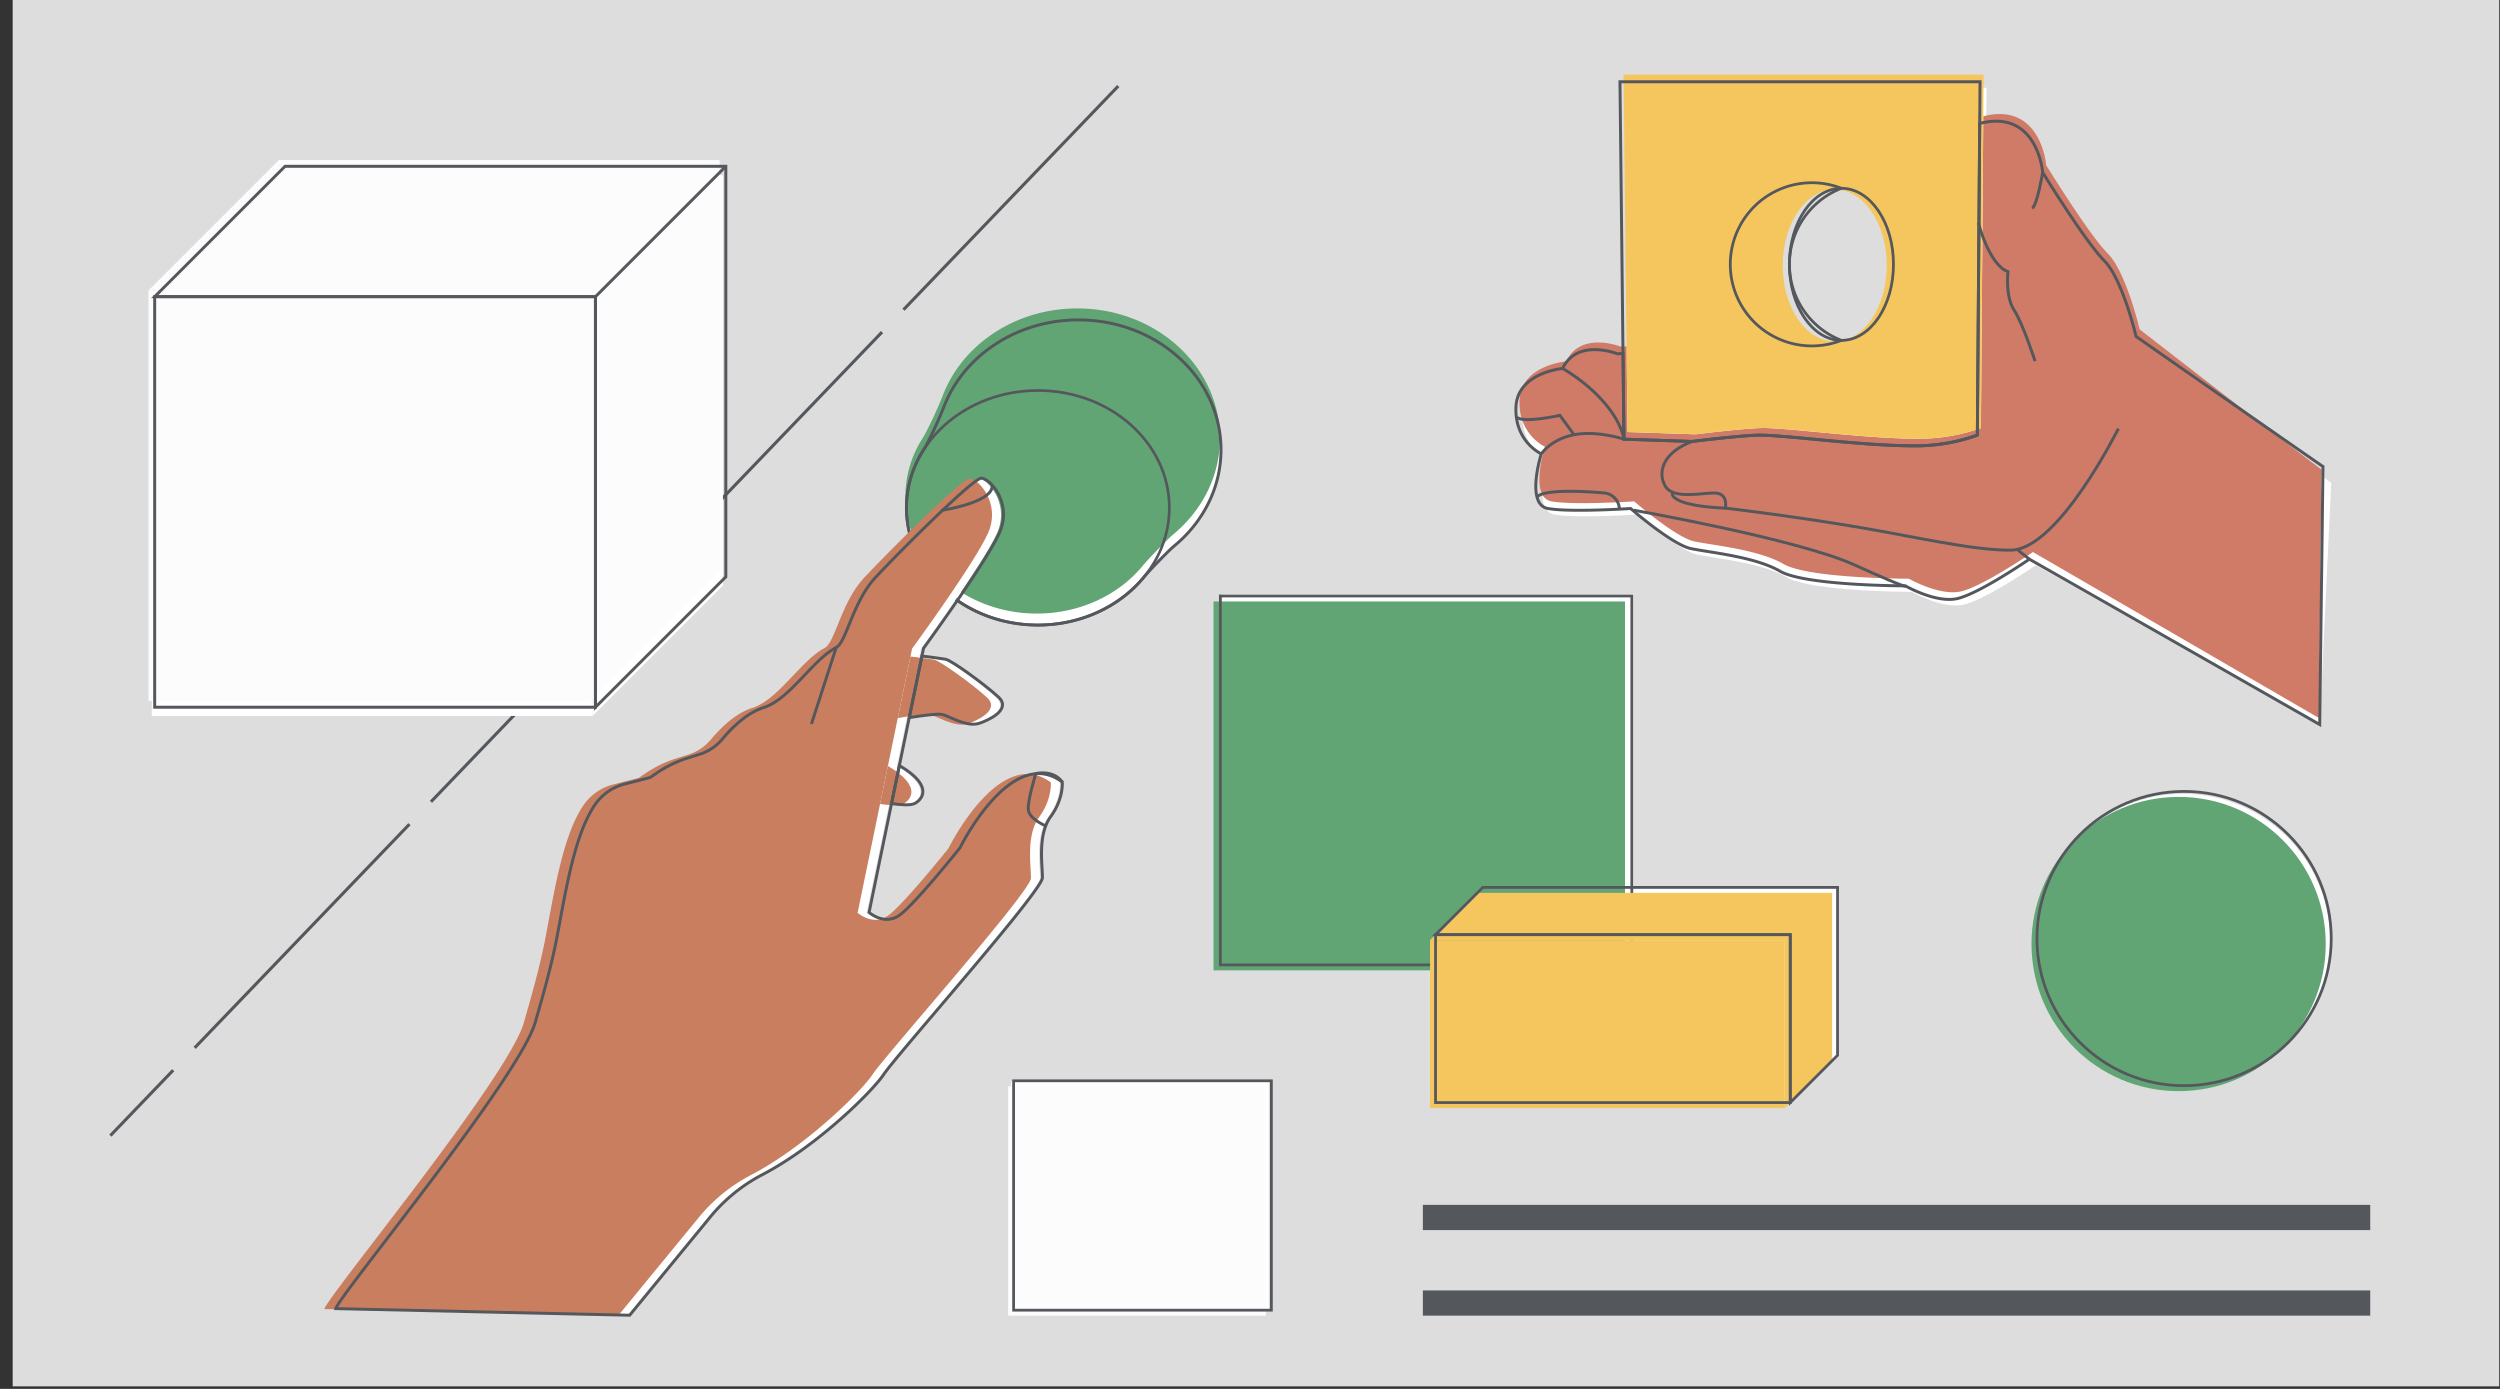<svg xmlns="http://www.w3.org/2000/svg" viewBox="0 0 841.89 467.717"><rect x="0" y="0" width="841.89" height="467.717" fill="#333333" stroke="none"/><defs><style>.cls-1{fill:#ddddde;}.cls-2{fill:#fff;}.cls-3{fill:#61a575;}.cls-12,.cls-4,.cls-6,.cls-7,.cls-8{fill:none;stroke:#54575c;stroke-miterlimit:10;}.cls-4{stroke-width:0.937px;}.cls-5{fill:#f5c65d;}.cls-6{stroke-width:1.044px;stroke-dasharray:104.428 10.443;}.cls-7{stroke-width:0.998px;}.cls-8{stroke-width:0.91px;}.cls-9{fill:#fcfcfc;}.cls-10{fill:#54575c;}.cls-11{fill:#c97f5f;}.cls-13{fill:#cf7b67;}</style></defs><g id="Layer_3" data-name="Layer 3"><rect class="cls-1" x="4.27" y="-0.287" width="837.346" height="467.151"/><rect class="cls-2" x="411.593" y="200.063" width="138.567" height="124.233"/><polygon class="cls-2" points="498.99 298.691 483.063 314.618 498.99 314.618 602.517 314.618 602.517 355.232 602.517 371.16 618.444 355.232 618.444 298.691 498.99 298.691"/><polygon class="cls-2" points="498.99 314.618 483.063 314.618 483.063 371.16 602.517 371.16 602.517 355.232 602.517 314.618 498.99 314.618"/><path class="cls-2" d="M411.177,151.472c0-24.159-21.495-43.743-48.01-43.743-21.039,0-38.907,12.333-45.392,29.496a137.706,137.706,0,0,1-6.357,13.662,36.136,36.136,0,0,0-6.168,20.111c0,21.812,19.819,39.494,44.267,39.494,14.727,0,27.774-6.417,35.821-16.287,1.565-1.919,8.18-8.776,10.031-10.302C405.076,175.901,411.177,164.338,411.177,151.472Z"/><rect class="cls-3" x="408.659" y="202.546" width="138.567" height="124.233"/><rect class="cls-4" x="410.958" y="200.702" width="138.567" height="124.233"/><polygon class="cls-5" points="497.51 300.674 481.583 316.602 497.51 316.602 601.037 316.602 601.037 357.216 601.037 373.143 616.965 357.216 616.965 300.674 497.51 300.674"/><polygon class="cls-5" points="497.51 316.602 481.583 316.602 481.583 373.143 601.037 373.143 601.037 357.216 601.037 316.602 497.51 316.602"/><line class="cls-6" x1="376.584" y1="28.978" x2="37.17" y2="382.424"/><path class="cls-3" d="M410.823,147.604c0-24.159-21.495-43.743-48.01-43.743-21.039,0-38.907,12.333-45.392,29.496a137.706,137.706,0,0,1-6.357,13.662,36.136,36.136,0,0,0-6.168,20.111c0,21.812,19.819,39.494,44.267,39.494,14.727,0,27.774-6.417,35.821-16.287,1.565-1.919,8.18-8.776,10.031-10.302C404.721,172.032,410.823,160.47,410.823,147.604Z"/><path class="cls-7" d="M411.177,151.472c0-24.159-21.495-43.743-48.01-43.743-21.039,0-38.907,12.333-45.392,29.496a137.706,137.706,0,0,1-6.357,13.662,36.136,36.136,0,0,0-6.168,20.111c0,21.812,19.819,39.494,44.267,39.494,14.727,0,27.774-6.417,35.821-16.287,1.565-1.919,8.18-8.776,10.031-10.302C405.076,175.901,411.177,164.338,411.177,151.472Z"/><ellipse class="cls-8" cx="349.517" cy="170.998" rx="44.267" ry="39.494"/><rect class="cls-2" x="340.482" y="364.318" width="86.804" height="77.247"/><rect class="cls-9" x="339.495" y="365.809" width="86.804" height="77.247"/><rect class="cls-4" x="341.339" y="363.965" width="86.804" height="77.247"/><polygon class="cls-4" points="499.355 298.83 483.427 314.757 499.355 314.757 602.882 314.757 602.882 355.372 602.882 371.299 618.809 355.372 618.809 298.83 499.355 298.83"/><polygon class="cls-4" points="499.355 314.757 483.427 314.757 483.427 371.299 602.882 371.299 602.882 355.372 602.882 314.757 499.355 314.757"/><circle class="cls-2" cx="735.144" cy="316.907" r="49.546"/><circle class="cls-3" cx="733.664" cy="317.905" r="49.546"/><circle class="cls-4" cx="735.508" cy="316.06" r="49.546"/><rect class="cls-10" x="479.157" y="405.743" width="319.036" height="8.498"/><rect class="cls-10" x="479.157" y="434.558" width="319.036" height="8.498"/><path class="cls-2" d="M307.157,270.741c2.129-1.065,7.06-5.566-5.114-12.813l-2.643,12.816C302.355,271.173,305.762,271.438,307.157,270.741Z"/><path class="cls-2" d="M316.229,240.702c2.419.403,8.266,4.435,12.701,3.024,2.882-.917,11.118-4.593,6.451-8.871-4.839-4.435-15.725-12.298-17.741-12.701-1.126-.225-4.891-.702-7.997-1.079l-4.273,20.721C309.386,241.181,314.676,240.443,316.229,240.702Z"/><path class="cls-2" d="M356.889,263.473c-17.236-12.788-34.471,22.239-34.471,22.239s-15.567,19.459-20.571,22.795c-5.004,3.336-10.008-1.112-10.008-1.112l7.56-36.652,2.643-12.816,3.327-16.132,4.273-20.721.544-2.637s21.127-28.911,25.575-38.919c4.448-10.008-3.336-18.347-6.116-18.347-2.78,0-27.799,25.019-35.583,33.359-7.784,8.34-9.792,21.801-13.291,23.653-8.104,4.29-15.621,17.49-24.516,20.27-5.732,1.791-10.884,7.057-13.823,10.576a16.202,16.202,0,0,1-7.062,4.927l-4.634,1.461a39.616,39.616,0,0,0-10.406,5.051l-2.201,1.501-8.441,2.164a17.385,17.385,0,0,0-10.014,6.805c-6.893,9.922-9.76,27.939-12.866,44.405-2.259,11.974-6.249,24.887-7.279,28.747-4.866,18.235-66.162,92.293-67.274,96.741l98.965,2.224,26.944-32.837a56.521,56.521,0,0,1,17.573-14.415c18.603-9.65,37.275-28.176,41.105-33.921,4.448-6.672,53.375-61.714,53.375-66.162s-1.668-14.456,2.78-20.571C357.445,269.033,356.889,263.473,356.889,263.473Z"/><path class="cls-11" d="M304.122,270.741c2.129-1.065,7.06-5.566-5.114-12.813l-2.643,12.816C299.321,271.173,302.728,271.438,304.122,270.741Z"/><path class="cls-11" d="M313.195,240.702c2.419.403,8.266,4.435,12.701,3.024,2.882-.917,11.118-4.593,6.451-8.871-4.839-4.435-15.725-12.298-17.741-12.701-1.126-.225-4.891-.702-7.997-1.079l-4.273,20.721C306.352,241.181,311.642,240.443,313.195,240.702Z"/><path class="cls-11" d="M353.855,263.473c-17.236-12.788-34.471,22.239-34.471,22.239s-15.567,19.459-20.571,22.795c-5.004,3.336-10.008-1.112-10.008-1.112l7.56-36.652,2.643-12.816,3.327-16.132,4.273-20.721.544-2.637s21.127-28.911,25.575-38.919c4.448-10.008-3.336-18.347-6.116-18.347-2.78,0-27.799,25.019-35.583,33.359-7.784,8.34-9.792,21.801-13.291,23.653-8.104,4.29-15.621,17.49-24.516,20.27-5.732,1.791-10.884,7.057-13.823,10.576a16.202,16.202,0,0,1-7.062,4.927l-4.634,1.461a39.616,39.616,0,0,0-10.406,5.051l-2.201,1.501-8.441,2.164a17.385,17.385,0,0,0-10.014,6.805c-6.893,9.922-9.76,27.939-12.866,44.405-2.259,11.974-6.249,24.887-7.279,28.747-4.866,18.235-66.162,92.293-67.274,96.741l98.965,2.224,26.944-32.837a56.521,56.521,0,0,1,17.573-14.415c18.603-9.65,37.275-28.176,41.105-33.921,4.448-6.672,53.375-61.714,53.375-66.162s-1.668-14.456,2.78-20.571C354.411,269.033,353.855,263.473,353.855,263.473Z"/><path class="cls-12" d="M307.984,270.597c2.129-1.065,7.06-5.566-5.114-12.813L300.226,270.6C303.183,271.029,306.589,271.294,307.984,270.597Z"/><path class="cls-12" d="M317.056,240.558c2.419.403,8.266,4.435,12.701,3.024,2.882-.917,11.118-4.593,6.451-8.871-4.839-4.435-15.725-12.298-17.741-12.701-1.126-.225-4.891-.702-7.997-1.079L306.197,241.652C310.214,241.037,315.503,240.299,317.056,240.558Z"/><path class="cls-12" d="M357.717,263.329c-17.236-12.788-34.471,22.239-34.471,22.239s-15.567,19.459-20.571,22.795c-5.004,3.336-10.008-1.112-10.008-1.112L300.226,270.6l2.643-12.816,3.327-16.132,4.273-20.721.544-2.637s21.127-28.911,25.575-38.919c4.448-10.008-3.336-18.347-6.116-18.347-2.78,0-27.799,25.019-35.583,33.359-7.784,8.34-9.792,21.801-13.291,23.653-8.104,4.29-15.621,17.49-24.516,20.27-5.732,1.791-10.884,7.057-13.823,10.576a16.202,16.202,0,0,1-7.062,4.927l-4.634,1.461a39.616,39.616,0,0,0-10.406,5.051l-2.201,1.501-8.441,2.164a17.385,17.385,0,0,0-10.014,6.805c-6.893,9.922-9.76,27.939-12.866,44.405-2.259,11.974-6.249,24.887-7.279,28.747-4.866,18.235-66.162,92.293-67.274,96.741l98.965,2.224,26.944-32.837a56.521,56.521,0,0,1,17.573-14.415c18.603-9.65,37.275-28.176,41.105-33.921,4.448-6.672,53.375-61.714,53.375-66.162s-1.668-14.456,2.78-20.571C358.273,268.889,357.717,263.329,357.717,263.329Z"/><line class="cls-12" x1="281.6" y1="218.041" x2="273.257" y2="243.79"/><path class="cls-12" d="M351.946,278.029s-5.377-2.264-5.66-5.377,2.547-12.17,2.547-12.17,5.882-1.38,8.884,2.848"/><path class="cls-12" d="M316.852,171.899s17.264-2.547,17.264-8.207"/><polygon class="cls-2" points="95.024 58.937 51.117 102.844 95.024 102.844 199.545 102.844 199.545 197.187 199.545 241.094 243.452 197.187 243.452 58.937 95.024 58.937"/><polygon class="cls-2" points="95.024 102.844 51.117 102.844 51.117 241.094 199.545 241.094 199.545 197.187 199.545 102.844 95.024 102.844"/><polygon class="cls-9" points="93.903 53.902 49.996 97.81 93.903 97.81 198.423 97.81 198.423 192.152 198.423 236.06 242.331 192.152 242.331 53.902 93.903 53.902"/><polygon class="cls-9" points="93.903 97.81 49.996 97.81 49.996 236.06 198.423 236.06 198.423 192.152 198.423 97.81 93.903 97.81"/><polygon class="cls-12" points="95.999 55.999 52.092 99.906 95.999 99.906 200.52 99.906 200.52 194.249 200.52 238.156 244.427 194.249 244.427 55.999 95.999 55.999"/><polygon class="cls-12" points="95.999 99.906 52.092 99.906 52.092 238.156 200.52 238.156 200.52 194.249 200.52 99.906 95.999 99.906"/><line class="cls-12" x1="200.52" y1="99.906" x2="244.427" y2="55.999"/><path class="cls-2" d="M721.516,115.336S717.025,96.025,710.738,89.738c-6.287-6.287-20.658-29.639-20.658-29.639s-1.735-21.52-21.213-16.501l-.792,104.97a61.927,61.927,0,0,1-20.209,3.593c-17.222.123-40.723-3.209-52.093-3.593-5.387-.182-23.767,2.12-23.767,2.12l-22.938-.773-.323-28.882-1.922.141s-13.472-5.389-18.412,4.94c0,0-15.269,1.347-15.718,13.023-.449,11.676,8.532,15.718,8.532,15.718s-5.389,17.065,2.245,18.412,27.843,0,27.843,0,13.922,12.125,20.209,13.472,21.556,2.694,30.088,7.634c8.532,4.94,42.213,4.94,42.213,4.94s9.941,5.71,17.126,4.363S685.59,190.332,685.59,190.332l95.588,53.662,3.877-81.394C782.36,160.803,721.516,115.336,721.516,115.336Z"/><path class="cls-2" d="M547.722,29.561l1.024,91.472.323,28.882,22.938.773s18.38-2.302,23.767-2.12c11.37.383,34.871,3.716,52.093,3.593a61.927,61.927,0,0,0,20.209-3.593l.792-104.97.106-14.036Z"/><path class="cls-13" d="M720.53,110.907s-4.491-19.31-10.778-25.598C703.465,79.022,689.094,55.67,689.094,55.67S687.359,34.151,667.881,39.169l-.792,104.97a61.926,61.926,0,0,1-20.209,3.593c-17.222.123-40.723-3.209-52.093-3.593-5.387-.182-23.767,2.12-23.767,2.12l-22.938-.773-.323-28.882-1.922.141s-13.472-5.389-18.412,4.94c0,0-15.269,1.347-15.718,13.023-.449,11.676,8.532,15.718,8.532,15.718s-5.389,17.065,2.245,18.412,27.843,0,27.843,0,13.922,12.125,20.209,13.472,21.556,2.694,30.088,7.634c8.532,4.94,42.213,4.94,42.213,4.94s9.941,5.71,17.126,4.363,24.638-13.344,24.638-13.344l96.283,55.876.889-83.672C779.08,156.311,720.53,110.907,720.53,110.907Z"/><path class="cls-5" d="M546.736,25.133l1.024,91.472.323,28.882,22.938.773s18.38-2.302,23.767-2.12c11.37.383,34.871,3.716,52.093,3.593a61.926,61.926,0,0,0,20.209-3.593l.792-104.97.106-14.036Z"/><path class="cls-12" d="M719.327,113.312S714.837,94.001,708.549,87.714c-6.287-6.287-20.658-29.639-20.658-29.639s-1.735-21.52-21.213-16.501l-.792,104.97a61.927,61.927,0,0,1-20.209,3.593c-17.222.123-40.723-3.209-52.093-3.593C588.198,146.362,569.818,148.664,569.818,148.664l-22.938-.773-.323-28.882-1.922.141s-13.472-5.389-18.412,4.94c0,0-15.269,1.347-15.718,13.023-.449,11.676,8.532,15.718,8.532,15.718s-5.389,17.065,2.245,18.412,27.843,0,27.843,0,13.922,12.125,20.209,13.472,21.556,2.694,30.088,7.634c8.532,4.94,42.213,4.94,42.213,4.94s9.941,5.71,17.126,4.363S683.401,188.308,683.401,188.308l97.777,55.686,1.098-86.889C779.581,155.308,719.327,113.312,719.327,113.312Z"/><path class="cls-12" d="M545.533,27.537l1.024,91.472.323,28.882,22.938.773s18.38-2.302,23.767-2.12c11.37.383,34.871,3.716,52.093,3.593a61.927,61.927,0,0,0,20.209-3.593l.792-104.97.106-14.036Z"/><path class="cls-5" d="M600.346,89.392a27.478,27.478,0,0,1,17.52-25.607,27.475,27.475,0,1,0,0,51.214A27.478,27.478,0,0,1,600.346,89.392Z"/><ellipse class="cls-1" cx="617.866" cy="89.392" rx="17.52" ry="25.607"/><path class="cls-12" d="M713.377,144.336s-20.202,40.685-36.13,40.927c-12.584.191-32.994-4.636-51.974-7.818-23.272-3.902-44.25-6.333-44.25-6.333s1.132-5.094-3.679-5.094-14.151,2.264-16.698-2.547-.335-11.217,9.172-14.806"/><path class="cls-12" d="M581.023,171.112s-10.154-.234-15.05-2.332c-4.072-1.745-2.497-3.045-2.497-3.045"/><path class="cls-12" d="M550.12,171.811s55.021,9.675,74.371,18.418,17.145,7.061,17.145,7.061"/><line class="cls-12" x1="683.401" y1="188.308" x2="679.512" y2="185.216"/><path class="cls-12" d="M545.341,171.461a5.637,5.637,0,0,0-5.479-5.479c-5.129-.466-20.05-1.399-22.265,1.399"/><path class="cls-12" d="M546.881,147.891s-9-3.008-16.81-1.492-11.033,6.432-11.033,6.432"/><path class="cls-12" d="M526.223,124.09s16.786,9.253,20.517,23.008"/><path class="cls-12" d="M530.07,146.398l-4.779-6.528s-12.24,2.798-14.571.583"/><path class="cls-12" d="M666.239,75.031s3.518,14.095,9.962,16.469c0,0-1.017,8.139,2.035,12.887s7.083,17.22,7.083,17.22"/><path class="cls-12" d="M687.892,58.075s-1.856,11.042-3.552,12.06"/><path class="cls-4" d="M602.597,89.017a27.478,27.478,0,0,1,17.52-25.607,27.475,27.475,0,1,0,0,51.214A27.478,27.478,0,0,1,602.597,89.017Z"/><ellipse class="cls-4" cx="620.117" cy="89.017" rx="17.52" ry="25.607"/></g></svg>